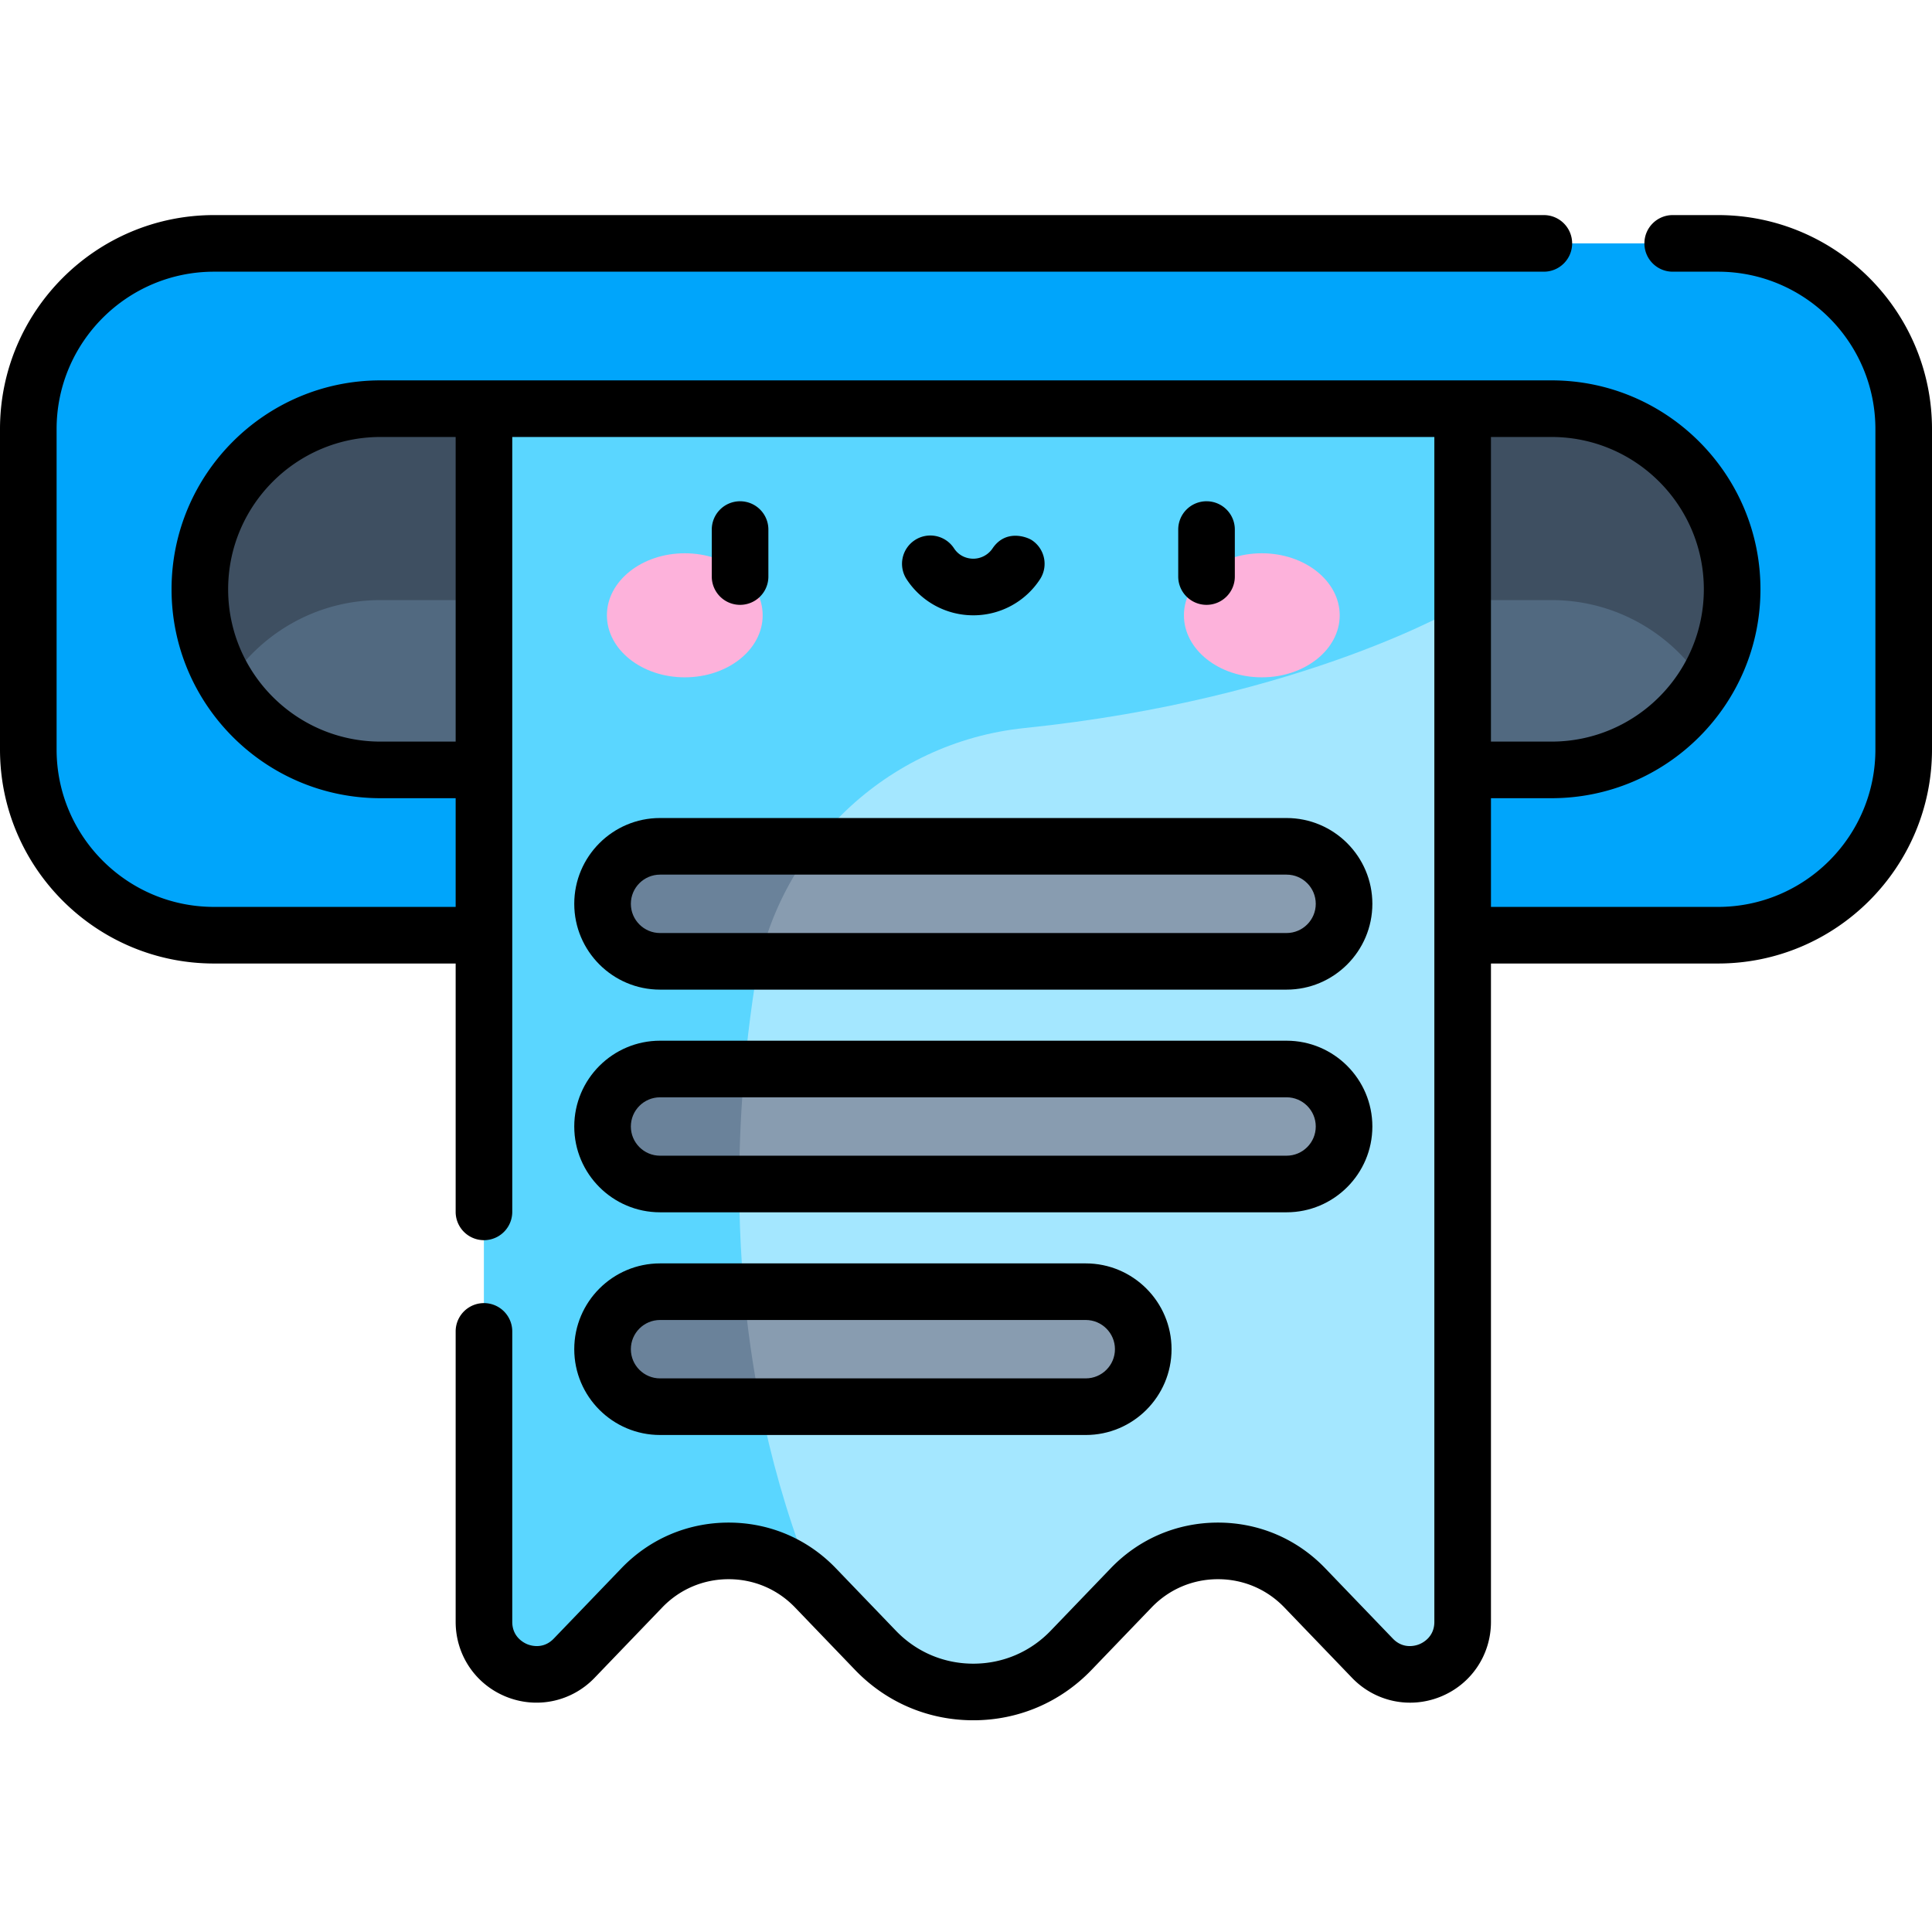 <svg xmlns="http://www.w3.org/2000/svg" width="512pt" height="512pt" viewBox="0 -57 512 512"><path fill="#00a5fb" d="M455.285 190.84H56.715C29.53 190.84 7.5 168.805 7.5 141.625v-84.91C7.5 29.535 29.535 7.5 56.715 7.5h398.57c27.18 0 49.215 22.035 49.215 49.215v84.91c0 27.18-22.035 49.215-49.215 49.215m0 0"/><path fill="#516980" d="M411.172 147.035H100.824c-26.433 0-47.863-21.43-47.863-47.863 0-26.438 21.43-47.867 47.863-47.867h310.348c26.437 0 47.863 21.43 47.863 47.867.004 26.433-21.426 47.863-47.863 47.863m0 0"/><path fill="#3e4f61" d="M411.172 51.305H100.824c-26.433 0-47.863 21.43-47.863 47.863 0 9.32 2.668 18.02 7.273 25.375 8.461-13.508 23.477-22.512 40.59-22.512h310.348c17.117 0 32.133 9.004 40.594 22.512a47.66 47.66 0 0 0 7.27-25.375c.003-26.434-21.427-47.863-47.864-47.863m0 0"/><path fill="#a4e7ff" d="m363.71 382.445-17.925-18.644c-12.558-13.063-33.457-13.063-46.015 0l-15.915 16.554c-14.148 14.715-37.69 14.715-51.84 0l-15.913-16.554c-12.555-13.063-33.457-13.063-46.016 0l-17.926 18.644c-8.668 9.02-23.906 2.88-23.906-9.629V51.305h259.363v321.511c0 12.508-15.238 18.649-23.906 9.63m0 0"/><path fill="#5ad6ff" d="M128.254 51.305v321.511c0 12.508 15.238 18.645 23.906 9.63l17.926-18.645c12.559-13.063 33.46-13.063 46.02 0-23.864-57.992-22.711-116.625-16.09-159.606 5.601-36.343 34.941-64.492 71.52-68.261 74.41-7.668 116.085-32.645 116.085-32.645V51.305zm0 0"/><path fill="#fdb2db" d="M202.117 106.063c0-9.079-9.238-16.438-20.64-16.438-11.399 0-20.641 7.36-20.641 16.438s9.242 16.437 20.64 16.437c11.403 0 20.641-7.36 20.641-16.437M355.035 106.063c0-9.079-9.242-16.438-20.64-16.438s-20.641 7.36-20.641 16.438 9.242 16.437 20.64 16.437 20.641-7.36 20.641-16.437m0 0"/><g fill="#889cb0"><path d="M340.953 197.762H174.922c-8.418 0-15.238-6.825-15.238-15.239 0-8.418 6.82-15.238 15.238-15.238h166.031c8.414 0 15.238 6.82 15.238 15.238 0 8.415-6.824 15.239-15.238 15.239M340.953 256.773H174.922c-8.418 0-15.238-6.82-15.238-15.238 0-8.414 6.82-15.238 15.238-15.238h166.031c8.414 0 15.238 6.824 15.238 15.238 0 8.418-6.824 15.238-15.238 15.238M287.734 315.79H174.922c-8.418 0-15.238-6.825-15.238-15.24 0-8.417 6.82-15.237 15.238-15.237h112.812c8.414 0 15.239 6.82 15.239 15.238 0 8.414-6.825 15.238-15.239 15.238m0 0"/></g><path fill="#6a829a" d="M159.68 182.523c0 8.415 6.824 15.239 15.238 15.239h26.36a81.1 81.1 0 0 1 14.445-30.48h-40.801c-8.418 0-15.242 6.823-15.242 15.241M159.68 241.535c0 8.418 6.824 15.238 15.238 15.238h20.988a338 338 0 0 1 1.403-30.476h-22.391c-8.414 0-15.238 6.824-15.238 15.238M159.68 300.55c0 8.415 6.824 15.24 15.238 15.24h26.7c-2.079-10.321-3.513-20.509-4.427-30.478h-22.27c-8.417 0-15.241 6.82-15.241 15.239m0 0"/><path d="M327.242 95.79V83.34c0-4.145-3.355-7.5-7.5-7.5a7.497 7.497 0 0 0-7.5 7.5v12.45c0 4.144 3.356 7.5 7.5 7.5s7.5-3.356 7.5-7.5M203.629 95.79V83.34c0-4.145-3.356-7.5-7.5-7.5a7.497 7.497 0 0 0-7.5 7.5v12.45c0 4.144 3.355 7.5 7.5 7.5s7.5-3.356 7.5-7.5M257.938 106.063a21.07 21.07 0 0 0 17.66-9.532 7.5 7.5 0 0 0-2.153-10.383c-1.27-.835-6.882-2.996-10.386 2.149a6.18 6.18 0 0 1-5.121 2.766c-.997 0-3.485-.27-5.125-2.766a7.494 7.494 0 0 0-10.383-2.149 7.495 7.495 0 0 0-2.153 10.383 21.06 21.06 0 0 0 17.66 9.531m0 0"/><path d="M455.285 0h-12c-4.14 0-7.5 3.355-7.5 7.5s3.36 7.5 7.5 7.5h12C478.29 15 497 33.715 497 56.715v84.91c0 23-18.71 41.715-41.715 41.715h-60.164V154.53h16.055c30.527 0 55.363-24.836 55.363-55.363s-24.836-55.363-55.363-55.363H100.828c-30.527 0-55.363 24.836-55.363 55.363s24.836 55.363 55.363 55.363h19.926v28.809h-64.04C33.712 183.34 15 164.625 15 141.625v-84.91C15 33.715 33.71 15 56.715 15h352.418c4.14 0 7.5-3.355 7.5-7.5s-3.36-7.5-7.5-7.5H56.715C25.44 0 0 25.441 0 56.715v84.91c0 31.273 25.441 56.715 56.715 56.715h64.039v65.82a7.5 7.5 0 1 0 15 0V58.805h244.363v314.011c0 4.004-3.062 5.551-4.004 5.93-.937.379-4.218 1.39-6.996-1.5l-17.926-18.644c-7.5-7.801-17.59-12.098-28.414-12.098s-20.914 4.297-28.418 12.101l-15.914 16.551c-5.414 5.633-12.699 8.735-20.511 8.735s-15.098-3.102-20.512-8.735l-15.914-16.554c-7.5-7.801-17.59-12.098-28.414-12.098s-20.914 4.297-28.414 12.098l-17.926 18.644c-2.777 2.887-6.059 1.879-6.996 1.5-.942-.379-4.004-1.926-4.004-5.93v-76.98a7.5 7.5 0 1 0-15 0v76.98c0 8.778 5.258 16.567 13.398 19.844 8.145 3.278 17.332 1.309 23.414-5.015L175.492 369c4.645-4.836 10.899-7.496 17.602-7.496 6.707 0 12.957 2.66 17.601 7.492l15.914 16.559c8.27 8.601 19.395 13.336 31.329 13.336 11.93 0 23.054-4.739 31.324-13.336L305.176 369c4.648-4.836 10.898-7.496 17.601-7.496 6.707 0 12.957 2.66 17.602 7.496l17.926 18.645c6.082 6.328 15.273 8.296 23.414 5.015 8.14-3.277 13.402-11.066 13.402-19.844V198.34h60.164c31.274 0 56.715-25.442 56.715-56.715v-84.91C512 25.44 486.559 0 455.285 0M120.754 139.531h-19.93c-22.254 0-40.363-18.105-40.363-40.363s18.11-40.363 40.363-40.363h19.93zm290.418-80.726c22.258 0 40.363 18.105 40.363 40.363s-18.105 40.363-40.363 40.363h-16.055V58.805zm0 0"/><path d="M152.184 182.523c0 12.536 10.199 22.739 22.738 22.739h166.031c12.535 0 22.738-10.203 22.738-22.739 0-12.539-10.203-22.738-22.738-22.738H174.922c-12.54-.004-22.738 10.2-22.738 22.738m196.507 0c0 4.266-3.472 7.739-7.738 7.739H174.922c-4.27 0-7.738-3.473-7.738-7.739 0-4.265 3.468-7.738 7.738-7.738h166.031c4.266-.004 7.738 3.469 7.738 7.738M174.922 264.273h166.031c12.535 0 22.738-10.199 22.738-22.738s-10.203-22.738-22.738-22.738H174.922c-12.54 0-22.738 10.203-22.738 22.738 0 12.54 10.199 22.738 22.738 22.738m0-30.476h166.031c4.266 0 7.738 3.473 7.738 7.738 0 4.27-3.472 7.738-7.738 7.738H174.922c-4.27 0-7.738-3.472-7.738-7.738s3.468-7.738 7.738-7.738M174.922 323.29h112.812c12.536 0 22.739-10.2 22.739-22.74 0-12.538-10.203-22.737-22.739-22.737H174.922c-12.54 0-22.738 10.199-22.738 22.738s10.199 22.738 22.738 22.738m0-30.478h112.812c4.266 0 7.739 3.473 7.739 7.739s-3.473 7.738-7.739 7.738H174.922c-4.27 0-7.738-3.473-7.738-7.738s3.468-7.739 7.738-7.739m0 0"/></svg>